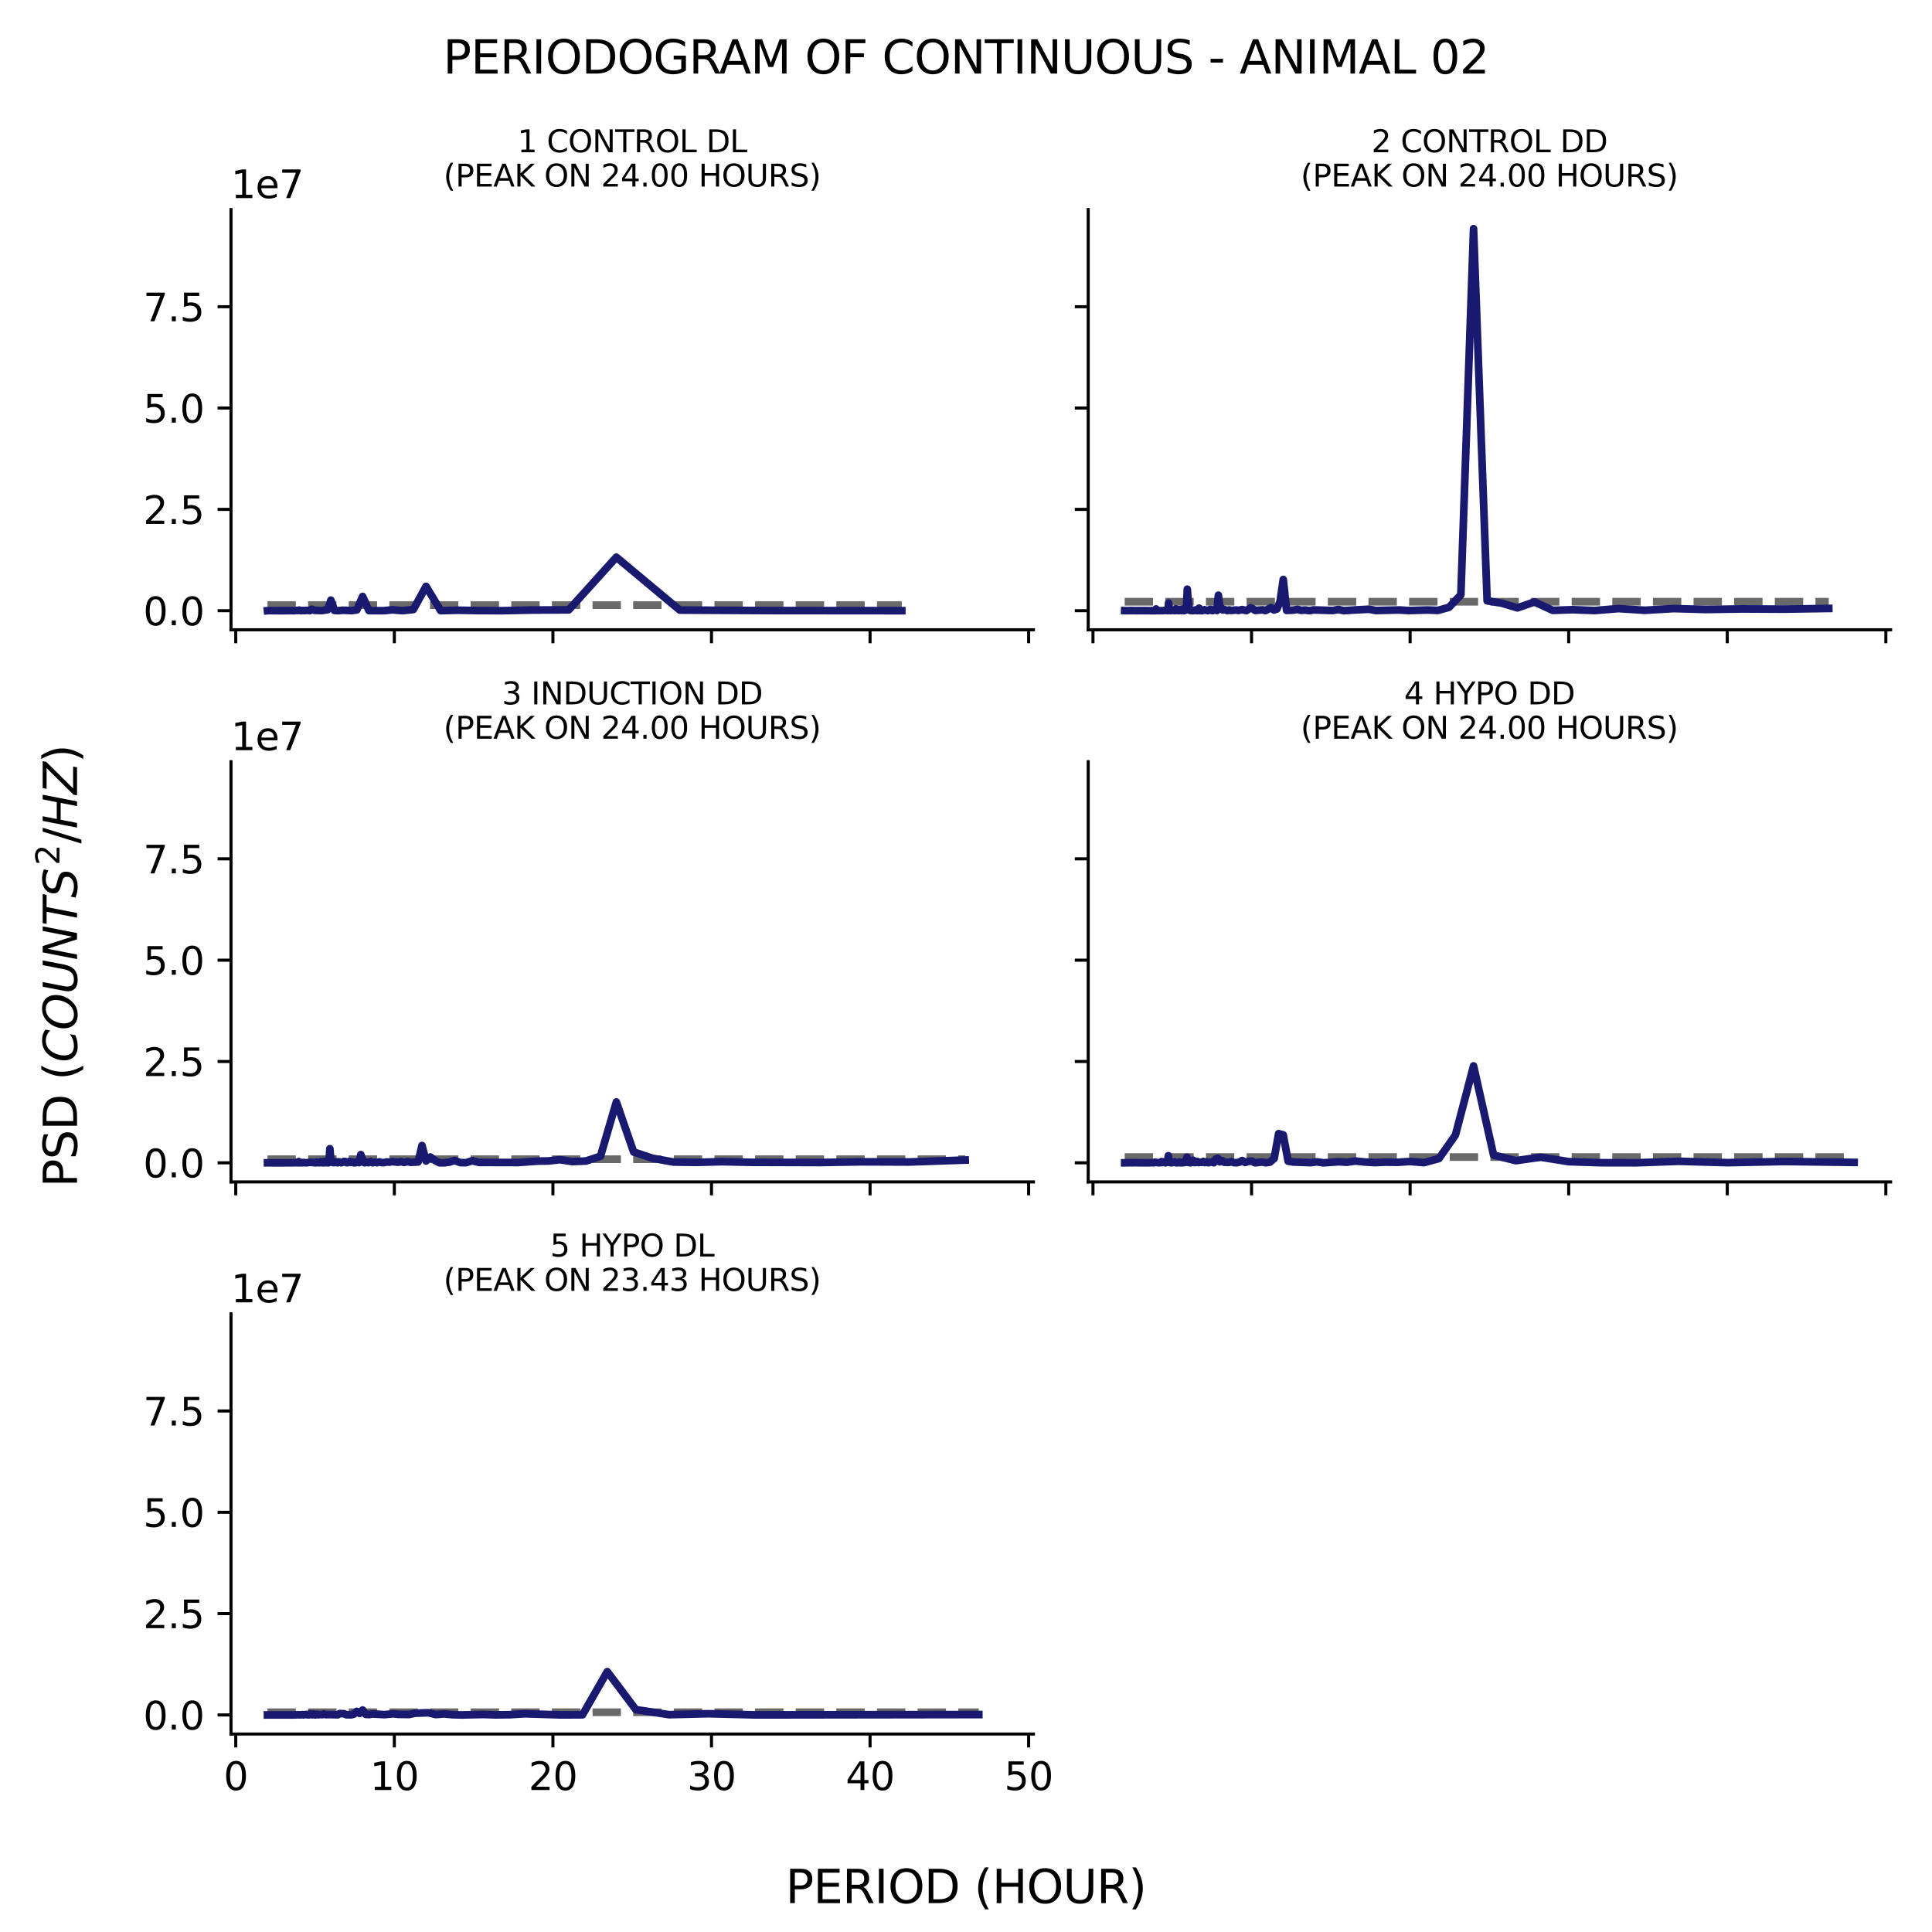 <?xml version="1.0" encoding="utf-8" standalone="no"?>
<!DOCTYPE svg PUBLIC "-//W3C//DTD SVG 1.1//EN"
  "http://www.w3.org/Graphics/SVG/1.1/DTD/svg11.dtd">
<svg xmlns:xlink="http://www.w3.org/1999/xlink" width="504pt" height="504pt" viewBox="0 0 504 504" xmlns="http://www.w3.org/2000/svg" version="1.1">
 <defs>
  <style type="text/css">*{stroke-linejoin: round; stroke-linecap: butt}</style>
 </defs>
 <g id="figure_1">
  <g id="patch_1">
   <path d="M 0 504 
L 504 504 
L 504 0 
L 0 0 
z
" style="fill: #ffffff"/>
  </g>
  <g id="axes_1">
   <g id="patch_2">
    <path d="M 60.262 164.293 
L 269.581 164.293 
L 269.581 54.672 
L 60.262 54.672 
z
" style="fill: #ffffff"/>
   </g>
   <g id="matplotlib.axis_1">
    <g id="xtick_1">
     <g id="line2d_1">
      <defs>
       <path id="m0ba30a0787" d="M 0 0 
L 0 3.5 
" style="stroke: #000000; stroke-width: 0.8"/>
      </defs>
      <g>
       <use xlink:href="#m0ba30a0787" x="61.503" y="164.293" style="stroke: #000000; stroke-width: 0.8"/>
      </g>
     </g>
    </g>
    <g id="xtick_2">
     <g id="line2d_2">
      <g>
       <use xlink:href="#m0ba30a0787" x="102.87" y="164.293" style="stroke: #000000; stroke-width: 0.8"/>
      </g>
     </g>
    </g>
    <g id="xtick_3">
     <g id="line2d_3">
      <g>
       <use xlink:href="#m0ba30a0787" x="144.238" y="164.293" style="stroke: #000000; stroke-width: 0.8"/>
      </g>
     </g>
    </g>
    <g id="xtick_4">
     <g id="line2d_4">
      <g>
       <use xlink:href="#m0ba30a0787" x="185.605" y="164.293" style="stroke: #000000; stroke-width: 0.8"/>
      </g>
     </g>
    </g>
    <g id="xtick_5">
     <g id="line2d_5">
      <g>
       <use xlink:href="#m0ba30a0787" x="226.973" y="164.293" style="stroke: #000000; stroke-width: 0.8"/>
      </g>
     </g>
    </g>
    <g id="xtick_6">
     <g id="line2d_6">
      <g>
       <use xlink:href="#m0ba30a0787" x="268.34" y="164.293" style="stroke: #000000; stroke-width: 0.8"/>
      </g>
     </g>
    </g>
   </g>
   <g id="matplotlib.axis_2">
    <g id="ytick_1">
     <g id="line2d_7">
      <defs>
       <path id="me304bc6a32" d="M 0 0 
L -3.5 0 
" style="stroke: #000000; stroke-width: 0.8"/>
      </defs>
      <g>
       <use xlink:href="#me304bc6a32" x="60.262" y="159.311" style="stroke: #000000; stroke-width: 0.8"/>
      </g>
     </g>
     <g id="text_1">
      <!-- 0.0 -->
      <g transform="translate(37.359 163.11) scale(0.1 -0.1)">
       <defs>
        <path id="DejaVuSans-30" d="M 2034 4250 
Q 1547 4250 1301 3770 
Q 1056 3291 1056 2328 
Q 1056 1369 1301 889 
Q 1547 409 2034 409 
Q 2525 409 2770 889 
Q 3016 1369 3016 2328 
Q 3016 3291 2770 3770 
Q 2525 4250 2034 4250 
z
M 2034 4750 
Q 2819 4750 3233 4129 
Q 3647 3509 3647 2328 
Q 3647 1150 3233 529 
Q 2819 -91 2034 -91 
Q 1250 -91 836 529 
Q 422 1150 422 2328 
Q 422 3509 836 4129 
Q 1250 4750 2034 4750 
z
" transform="scale(0.016)"/>
        <path id="DejaVuSans-2e" d="M 684 794 
L 1344 794 
L 1344 0 
L 684 0 
L 684 794 
z
" transform="scale(0.016)"/>
       </defs>
       <use xlink:href="#DejaVuSans-30"/>
       <use xlink:href="#DejaVuSans-2e" x="63.623"/>
       <use xlink:href="#DejaVuSans-30" x="95.41"/>
      </g>
     </g>
    </g>
    <g id="ytick_2">
     <g id="line2d_8">
      <g>
       <use xlink:href="#me304bc6a32" x="60.262" y="132.878" style="stroke: #000000; stroke-width: 0.8"/>
      </g>
     </g>
     <g id="text_2">
      <!-- 2.5 -->
      <g transform="translate(37.359 136.677) scale(0.1 -0.1)">
       <defs>
        <path id="DejaVuSans-32" d="M 1228 531 
L 3431 531 
L 3431 0 
L 469 0 
L 469 531 
Q 828 903 1448 1529 
Q 2069 2156 2228 2338 
Q 2531 2678 2651 2914 
Q 2772 3150 2772 3378 
Q 2772 3750 2511 3984 
Q 2250 4219 1831 4219 
Q 1534 4219 1204 4116 
Q 875 4013 500 3803 
L 500 4441 
Q 881 4594 1212 4672 
Q 1544 4750 1819 4750 
Q 2544 4750 2975 4387 
Q 3406 4025 3406 3419 
Q 3406 3131 3298 2873 
Q 3191 2616 2906 2266 
Q 2828 2175 2409 1742 
Q 1991 1309 1228 531 
z
" transform="scale(0.016)"/>
        <path id="DejaVuSans-35" d="M 691 4666 
L 3169 4666 
L 3169 4134 
L 1269 4134 
L 1269 2991 
Q 1406 3038 1543 3061 
Q 1681 3084 1819 3084 
Q 2600 3084 3056 2656 
Q 3513 2228 3513 1497 
Q 3513 744 3044 326 
Q 2575 -91 1722 -91 
Q 1428 -91 1123 -41 
Q 819 9 494 109 
L 494 744 
Q 775 591 1075 516 
Q 1375 441 1709 441 
Q 2250 441 2565 725 
Q 2881 1009 2881 1497 
Q 2881 1984 2565 2268 
Q 2250 2553 1709 2553 
Q 1456 2553 1204 2497 
Q 953 2441 691 2322 
L 691 4666 
z
" transform="scale(0.016)"/>
       </defs>
       <use xlink:href="#DejaVuSans-32"/>
       <use xlink:href="#DejaVuSans-2e" x="63.623"/>
       <use xlink:href="#DejaVuSans-35" x="95.41"/>
      </g>
     </g>
    </g>
    <g id="ytick_3">
     <g id="line2d_9">
      <g>
       <use xlink:href="#me304bc6a32" x="60.262" y="106.445" style="stroke: #000000; stroke-width: 0.8"/>
      </g>
     </g>
     <g id="text_3">
      <!-- 5.0 -->
      <g transform="translate(37.359 110.244) scale(0.1 -0.1)">
       <use xlink:href="#DejaVuSans-35"/>
       <use xlink:href="#DejaVuSans-2e" x="63.623"/>
       <use xlink:href="#DejaVuSans-30" x="95.41"/>
      </g>
     </g>
    </g>
    <g id="ytick_4">
     <g id="line2d_10">
      <g>
       <use xlink:href="#me304bc6a32" x="60.262" y="80.012" style="stroke: #000000; stroke-width: 0.8"/>
      </g>
     </g>
     <g id="text_4">
      <!-- 7.5 -->
      <g transform="translate(37.359 83.811) scale(0.1 -0.1)">
       <defs>
        <path id="DejaVuSans-37" d="M 525 4666 
L 3525 4666 
L 3525 4397 
L 1831 0 
L 1172 0 
L 2766 4134 
L 525 4134 
L 525 4666 
z
" transform="scale(0.016)"/>
       </defs>
       <use xlink:href="#DejaVuSans-37"/>
       <use xlink:href="#DejaVuSans-2e" x="63.623"/>
       <use xlink:href="#DejaVuSans-35" x="95.41"/>
      </g>
     </g>
    </g>
    <g id="text_5">
     <!-- 1e7 -->
     <g transform="translate(60.262 51.672) scale(0.1 -0.1)">
      <defs>
       <path id="DejaVuSans-31" d="M 794 531 
L 1825 531 
L 1825 4091 
L 703 3866 
L 703 4441 
L 1819 4666 
L 2450 4666 
L 2450 531 
L 3481 531 
L 3481 0 
L 794 0 
L 794 531 
z
" transform="scale(0.016)"/>
       <path id="DejaVuSans-65" d="M 3597 1894 
L 3597 1613 
L 953 1613 
Q 991 1019 1311 708 
Q 1631 397 2203 397 
Q 2534 397 2845 478 
Q 3156 559 3463 722 
L 3463 178 
Q 3153 47 2828 -22 
Q 2503 -91 2169 -91 
Q 1331 -91 842 396 
Q 353 884 353 1716 
Q 353 2575 817 3079 
Q 1281 3584 2069 3584 
Q 2775 3584 3186 3129 
Q 3597 2675 3597 1894 
z
M 3022 2063 
Q 3016 2534 2758 2815 
Q 2500 3097 2075 3097 
Q 1594 3097 1305 2825 
Q 1016 2553 972 2059 
L 3022 2063 
z
" transform="scale(0.016)"/>
      </defs>
      <use xlink:href="#DejaVuSans-31"/>
      <use xlink:href="#DejaVuSans-65" x="63.623"/>
      <use xlink:href="#DejaVuSans-37" x="125.146"/>
     </g>
    </g>
   </g>
   <g id="line2d_11">
    <path d="M 69.776 157.857 
L 235.246 157.857 
" clip-path="url(#p87c41f9b99)" style="fill: none; stroke-dasharray: 7.4,3.2; stroke-dashoffset: 0; stroke: #696969; stroke-width: 2"/>
   </g>
   <g id="line2d_12">
    <path d="M 235.246 159.31 
L 200.497 159.278 
L 177.332 159.153 
L 160.785 145.352 
L 148.375 159.092 
L 138.722 159.145 
L 131 159.308 
L 124.682 159.279 
L 119.417 159.189 
L 114.962 159.304 
L 111.144 152.958 
L 107.835 159 
L 104.939 159.305 
L 102.384 159.084 
L 100.113 159.307 
L 98.081 159.302 
L 96.252 159.286 
L 94.597 155.597 
L 93.093 159.105 
L 91.719 159.3 
L 90.46 159.227 
L 89.302 159.2 
L 88.233 159.303 
L 87.243 159.238 
L 86.323 156.565 
L 85.468 159.053 
L 84.669 159.171 
L 83.921 159.284 
L 83.221 159.274 
L 82.563 159.24 
L 81.943 159.206 
L 81.359 158.932 
L 80.808 159.304 
L 80.286 159.224 
L 79.792 159.252 
L 79.323 159.278 
L 78.877 159.272 
L 78.454 159.31 
L 78.05 159.151 
L 77.665 159.265 
L 77.298 159.235 
L 76.947 159.308 
L 76.611 159.308 
L 76.29 159.295 
L 75.982 159.293 
L 75.686 159.282 
L 75.402 159.305 
L 75.13 159.309 
L 74.868 159.31 
L 74.616 159.31 
L 74.373 159.31 
L 74.139 159.31 
L 73.913 159.31 
L 73.696 159.31 
L 73.485 159.31 
L 73.282 159.31 
L 73.086 159.306 
L 72.896 159.31 
L 72.712 159.308 
L 72.534 159.309 
L 72.362 159.309 
L 72.195 159.302 
L 72.033 159.307 
L 71.876 159.309 
L 71.723 159.306 
L 71.575 159.293 
L 71.431 159.282 
L 71.291 159.289 
L 71.155 159.308 
L 71.023 159.308 
L 70.895 159.299 
L 70.769 159.296 
L 70.647 159.308 
L 70.529 159.28 
L 70.413 159.303 
L 70.3 159.304 
L 70.19 159.294 
L 70.083 159.297 
L 69.978 159.288 
L 69.876 159.294 
L 69.776 159.305 
" clip-path="url(#p87c41f9b99)" style="fill: none; stroke: #191970; stroke-width: 2; stroke-linecap: square"/>
   </g>
   <g id="patch_3">
    <path d="M 60.262 164.293 
L 60.262 54.672 
" style="fill: none; stroke: #000000; stroke-width: 0.8; stroke-linejoin: miter; stroke-linecap: square"/>
   </g>
   <g id="patch_4">
    <path d="M 60.262 164.293 
L 269.581 164.293 
" style="fill: none; stroke: #000000; stroke-width: 0.8; stroke-linejoin: miter; stroke-linecap: square"/>
   </g>
   <g id="text_6">
    <!-- 1 CONTROL DL -->
    <g transform="translate(134.991 39.714) scale(0.08 -0.08)">
     <defs>
      <path id="DejaVuSans-20" transform="scale(0.016)"/>
      <path id="DejaVuSans-43" d="M 4122 4306 
L 4122 3641 
Q 3803 3938 3442 4084 
Q 3081 4231 2675 4231 
Q 1875 4231 1450 3742 
Q 1025 3253 1025 2328 
Q 1025 1406 1450 917 
Q 1875 428 2675 428 
Q 3081 428 3442 575 
Q 3803 722 4122 1019 
L 4122 359 
Q 3791 134 3420 21 
Q 3050 -91 2638 -91 
Q 1578 -91 968 557 
Q 359 1206 359 2328 
Q 359 3453 968 4101 
Q 1578 4750 2638 4750 
Q 3056 4750 3426 4639 
Q 3797 4528 4122 4306 
z
" transform="scale(0.016)"/>
      <path id="DejaVuSans-4f" d="M 2522 4238 
Q 1834 4238 1429 3725 
Q 1025 3213 1025 2328 
Q 1025 1447 1429 934 
Q 1834 422 2522 422 
Q 3209 422 3611 934 
Q 4013 1447 4013 2328 
Q 4013 3213 3611 3725 
Q 3209 4238 2522 4238 
z
M 2522 4750 
Q 3503 4750 4090 4092 
Q 4678 3434 4678 2328 
Q 4678 1225 4090 567 
Q 3503 -91 2522 -91 
Q 1538 -91 948 565 
Q 359 1222 359 2328 
Q 359 3434 948 4092 
Q 1538 4750 2522 4750 
z
" transform="scale(0.016)"/>
      <path id="DejaVuSans-4e" d="M 628 4666 
L 1478 4666 
L 3547 763 
L 3547 4666 
L 4159 4666 
L 4159 0 
L 3309 0 
L 1241 3903 
L 1241 0 
L 628 0 
L 628 4666 
z
" transform="scale(0.016)"/>
      <path id="DejaVuSans-54" d="M -19 4666 
L 3928 4666 
L 3928 4134 
L 2272 4134 
L 2272 0 
L 1638 0 
L 1638 4134 
L -19 4134 
L -19 4666 
z
" transform="scale(0.016)"/>
      <path id="DejaVuSans-52" d="M 2841 2188 
Q 3044 2119 3236 1894 
Q 3428 1669 3622 1275 
L 4263 0 
L 3584 0 
L 2988 1197 
Q 2756 1666 2539 1819 
Q 2322 1972 1947 1972 
L 1259 1972 
L 1259 0 
L 628 0 
L 628 4666 
L 2053 4666 
Q 2853 4666 3247 4331 
Q 3641 3997 3641 3322 
Q 3641 2881 3436 2590 
Q 3231 2300 2841 2188 
z
M 1259 4147 
L 1259 2491 
L 2053 2491 
Q 2509 2491 2742 2702 
Q 2975 2913 2975 3322 
Q 2975 3731 2742 3939 
Q 2509 4147 2053 4147 
L 1259 4147 
z
" transform="scale(0.016)"/>
      <path id="DejaVuSans-4c" d="M 628 4666 
L 1259 4666 
L 1259 531 
L 3531 531 
L 3531 0 
L 628 0 
L 628 4666 
z
" transform="scale(0.016)"/>
      <path id="DejaVuSans-44" d="M 1259 4147 
L 1259 519 
L 2022 519 
Q 2988 519 3436 956 
Q 3884 1394 3884 2338 
Q 3884 3275 3436 3711 
Q 2988 4147 2022 4147 
L 1259 4147 
z
M 628 4666 
L 1925 4666 
Q 3281 4666 3915 4102 
Q 4550 3538 4550 2338 
Q 4550 1131 3912 565 
Q 3275 0 1925 0 
L 628 0 
L 628 4666 
z
" transform="scale(0.016)"/>
     </defs>
     <use xlink:href="#DejaVuSans-31"/>
     <use xlink:href="#DejaVuSans-20" x="63.623"/>
     <use xlink:href="#DejaVuSans-43" x="95.41"/>
     <use xlink:href="#DejaVuSans-4f" x="165.234"/>
     <use xlink:href="#DejaVuSans-4e" x="243.945"/>
     <use xlink:href="#DejaVuSans-54" x="318.75"/>
     <use xlink:href="#DejaVuSans-52" x="379.834"/>
     <use xlink:href="#DejaVuSans-4f" x="449.316"/>
     <use xlink:href="#DejaVuSans-4c" x="528.027"/>
     <use xlink:href="#DejaVuSans-20" x="583.74"/>
     <use xlink:href="#DejaVuSans-44" x="615.527"/>
     <use xlink:href="#DejaVuSans-4c" x="692.529"/>
    </g>
    <!-- (PEAK ON 24.00 HOURS) -->
    <g transform="translate(115.692 48.672) scale(0.08 -0.08)">
     <defs>
      <path id="DejaVuSans-28" d="M 1984 4856 
Q 1566 4138 1362 3434 
Q 1159 2731 1159 2009 
Q 1159 1288 1364 580 
Q 1569 -128 1984 -844 
L 1484 -844 
Q 1016 -109 783 600 
Q 550 1309 550 2009 
Q 550 2706 781 3412 
Q 1013 4119 1484 4856 
L 1984 4856 
z
" transform="scale(0.016)"/>
      <path id="DejaVuSans-50" d="M 1259 4147 
L 1259 2394 
L 2053 2394 
Q 2494 2394 2734 2622 
Q 2975 2850 2975 3272 
Q 2975 3691 2734 3919 
Q 2494 4147 2053 4147 
L 1259 4147 
z
M 628 4666 
L 2053 4666 
Q 2838 4666 3239 4311 
Q 3641 3956 3641 3272 
Q 3641 2581 3239 2228 
Q 2838 1875 2053 1875 
L 1259 1875 
L 1259 0 
L 628 0 
L 628 4666 
z
" transform="scale(0.016)"/>
      <path id="DejaVuSans-45" d="M 628 4666 
L 3578 4666 
L 3578 4134 
L 1259 4134 
L 1259 2753 
L 3481 2753 
L 3481 2222 
L 1259 2222 
L 1259 531 
L 3634 531 
L 3634 0 
L 628 0 
L 628 4666 
z
" transform="scale(0.016)"/>
      <path id="DejaVuSans-41" d="M 2188 4044 
L 1331 1722 
L 3047 1722 
L 2188 4044 
z
M 1831 4666 
L 2547 4666 
L 4325 0 
L 3669 0 
L 3244 1197 
L 1141 1197 
L 716 0 
L 50 0 
L 1831 4666 
z
" transform="scale(0.016)"/>
      <path id="DejaVuSans-4b" d="M 628 4666 
L 1259 4666 
L 1259 2694 
L 3353 4666 
L 4166 4666 
L 1850 2491 
L 4331 0 
L 3500 0 
L 1259 2247 
L 1259 0 
L 628 0 
L 628 4666 
z
" transform="scale(0.016)"/>
      <path id="DejaVuSans-34" d="M 2419 4116 
L 825 1625 
L 2419 1625 
L 2419 4116 
z
M 2253 4666 
L 3047 4666 
L 3047 1625 
L 3713 1625 
L 3713 1100 
L 3047 1100 
L 3047 0 
L 2419 0 
L 2419 1100 
L 313 1100 
L 313 1709 
L 2253 4666 
z
" transform="scale(0.016)"/>
      <path id="DejaVuSans-48" d="M 628 4666 
L 1259 4666 
L 1259 2753 
L 3553 2753 
L 3553 4666 
L 4184 4666 
L 4184 0 
L 3553 0 
L 3553 2222 
L 1259 2222 
L 1259 0 
L 628 0 
L 628 4666 
z
" transform="scale(0.016)"/>
      <path id="DejaVuSans-55" d="M 556 4666 
L 1191 4666 
L 1191 1831 
Q 1191 1081 1462 751 
Q 1734 422 2344 422 
Q 2950 422 3222 751 
Q 3494 1081 3494 1831 
L 3494 4666 
L 4128 4666 
L 4128 1753 
Q 4128 841 3676 375 
Q 3225 -91 2344 -91 
Q 1459 -91 1007 375 
Q 556 841 556 1753 
L 556 4666 
z
" transform="scale(0.016)"/>
      <path id="DejaVuSans-53" d="M 3425 4513 
L 3425 3897 
Q 3066 4069 2747 4153 
Q 2428 4238 2131 4238 
Q 1616 4238 1336 4038 
Q 1056 3838 1056 3469 
Q 1056 3159 1242 3001 
Q 1428 2844 1947 2747 
L 2328 2669 
Q 3034 2534 3370 2195 
Q 3706 1856 3706 1288 
Q 3706 609 3251 259 
Q 2797 -91 1919 -91 
Q 1588 -91 1214 -16 
Q 841 59 441 206 
L 441 856 
Q 825 641 1194 531 
Q 1563 422 1919 422 
Q 2459 422 2753 634 
Q 3047 847 3047 1241 
Q 3047 1584 2836 1778 
Q 2625 1972 2144 2069 
L 1759 2144 
Q 1053 2284 737 2584 
Q 422 2884 422 3419 
Q 422 4038 858 4394 
Q 1294 4750 2059 4750 
Q 2388 4750 2728 4690 
Q 3069 4631 3425 4513 
z
" transform="scale(0.016)"/>
      <path id="DejaVuSans-29" d="M 513 4856 
L 1013 4856 
Q 1481 4119 1714 3412 
Q 1947 2706 1947 2009 
Q 1947 1309 1714 600 
Q 1481 -109 1013 -844 
L 513 -844 
Q 928 -128 1133 580 
Q 1338 1288 1338 2009 
Q 1338 2731 1133 3434 
Q 928 4138 513 4856 
z
" transform="scale(0.016)"/>
     </defs>
     <use xlink:href="#DejaVuSans-28"/>
     <use xlink:href="#DejaVuSans-50" x="39.014"/>
     <use xlink:href="#DejaVuSans-45" x="99.316"/>
     <use xlink:href="#DejaVuSans-41" x="162.5"/>
     <use xlink:href="#DejaVuSans-4b" x="230.908"/>
     <use xlink:href="#DejaVuSans-20" x="296.484"/>
     <use xlink:href="#DejaVuSans-4f" x="328.271"/>
     <use xlink:href="#DejaVuSans-4e" x="406.982"/>
     <use xlink:href="#DejaVuSans-20" x="481.787"/>
     <use xlink:href="#DejaVuSans-32" x="513.574"/>
     <use xlink:href="#DejaVuSans-34" x="577.197"/>
     <use xlink:href="#DejaVuSans-2e" x="640.82"/>
     <use xlink:href="#DejaVuSans-30" x="672.607"/>
     <use xlink:href="#DejaVuSans-30" x="736.23"/>
     <use xlink:href="#DejaVuSans-20" x="799.854"/>
     <use xlink:href="#DejaVuSans-48" x="831.641"/>
     <use xlink:href="#DejaVuSans-4f" x="906.836"/>
     <use xlink:href="#DejaVuSans-55" x="985.547"/>
     <use xlink:href="#DejaVuSans-52" x="1058.74"/>
     <use xlink:href="#DejaVuSans-53" x="1128.223"/>
     <use xlink:href="#DejaVuSans-29" x="1191.699"/>
    </g>
   </g>
  </g>
  <g id="axes_2">
   <g id="patch_5">
    <path d="M 283.881 164.293 
L 493.2 164.293 
L 493.2 54.672 
L 283.881 54.672 
z
" style="fill: #ffffff"/>
   </g>
   <g id="matplotlib.axis_3">
    <g id="xtick_7">
     <g id="line2d_13">
      <g>
       <use xlink:href="#m0ba30a0787" x="285.122" y="164.293" style="stroke: #000000; stroke-width: 0.8"/>
      </g>
     </g>
    </g>
    <g id="xtick_8">
     <g id="line2d_14">
      <g>
       <use xlink:href="#m0ba30a0787" x="326.489" y="164.293" style="stroke: #000000; stroke-width: 0.8"/>
      </g>
     </g>
    </g>
    <g id="xtick_9">
     <g id="line2d_15">
      <g>
       <use xlink:href="#m0ba30a0787" x="367.857" y="164.293" style="stroke: #000000; stroke-width: 0.8"/>
      </g>
     </g>
    </g>
    <g id="xtick_10">
     <g id="line2d_16">
      <g>
       <use xlink:href="#m0ba30a0787" x="409.224" y="164.293" style="stroke: #000000; stroke-width: 0.8"/>
      </g>
     </g>
    </g>
    <g id="xtick_11">
     <g id="line2d_17">
      <g>
       <use xlink:href="#m0ba30a0787" x="450.592" y="164.293" style="stroke: #000000; stroke-width: 0.8"/>
      </g>
     </g>
    </g>
    <g id="xtick_12">
     <g id="line2d_18">
      <g>
       <use xlink:href="#m0ba30a0787" x="491.959" y="164.293" style="stroke: #000000; stroke-width: 0.8"/>
      </g>
     </g>
    </g>
   </g>
   <g id="matplotlib.axis_4">
    <g id="ytick_5">
     <g id="line2d_19">
      <g>
       <use xlink:href="#me304bc6a32" x="283.881" y="159.311" style="stroke: #000000; stroke-width: 0.8"/>
      </g>
     </g>
    </g>
    <g id="ytick_6">
     <g id="line2d_20">
      <g>
       <use xlink:href="#me304bc6a32" x="283.881" y="132.878" style="stroke: #000000; stroke-width: 0.8"/>
      </g>
     </g>
    </g>
    <g id="ytick_7">
     <g id="line2d_21">
      <g>
       <use xlink:href="#me304bc6a32" x="283.881" y="106.445" style="stroke: #000000; stroke-width: 0.8"/>
      </g>
     </g>
    </g>
    <g id="ytick_8">
     <g id="line2d_22">
      <g>
       <use xlink:href="#me304bc6a32" x="283.881" y="80.012" style="stroke: #000000; stroke-width: 0.8"/>
      </g>
     </g>
    </g>
   </g>
   <g id="line2d_23">
    <path d="M 293.396 156.971 
L 477.067 156.971 
" clip-path="url(#p7b05400180)" style="fill: none; stroke-dasharray: 7.4,3.2; stroke-dashoffset: 0; stroke: #696969; stroke-width: 2"/>
   </g>
   <g id="line2d_24">
    <path d="M 477.067 158.725 
L 465.07 158.909 
L 454.485 158.852 
L 445.076 158.998 
L 436.657 158.757 
L 429.081 159.204 
L 422.225 158.76 
L 415.993 159.273 
L 410.303 159.049 
L 405.087 159.228 
L 400.289 157.031 
L 395.859 158.576 
L 391.758 157.351 
L 387.95 156.732 
L 384.404 59.655 
L 381.094 155.165 
L 377.998 158.438 
L 375.096 159.234 
L 372.37 159.133 
L 367.384 159.276 
L 365.099 159.125 
L 360.89 159.214 
L 358.947 159.268 
L 357.101 158.933 
L 353.674 159.106 
L 350.558 159.306 
L 349.104 158.991 
L 347.713 159.268 
L 342.705 159.106 
L 341.576 159.301 
L 340.491 159.139 
L 339.446 159.219 
L 338.44 158.953 
L 337.471 159.158 
L 335.634 159.234 
L 334.763 151.172 
L 333.922 156.92 
L 333.108 158.879 
L 332.322 159.12 
L 331.56 158.504 
L 330.109 159.29 
L 329.417 159.079 
L 327.463 159.248 
L 326.849 158.815 
L 326.253 158.573 
L 325.111 159.301 
L 324.03 159.013 
L 323.006 159.253 
L 322.514 159.122 
L 321.567 159.219 
L 321.112 159.242 
L 320.667 159.109 
L 320.234 159.293 
L 319.398 159.008 
L 318.995 159.108 
L 318.601 158.576 
L 318.216 158.398 
L 317.84 155.269 
L 317.472 159.266 
L 317.113 158.866 
L 316.761 158.985 
L 316.417 159.275 
L 316.081 159.265 
L 315.751 158.958 
L 315.113 159.3 
L 314.804 159.191 
L 314.501 159.213 
L 314.205 159.058 
L 313.629 159.304 
L 313.075 159.299 
L 312.806 158.653 
L 312.543 159.276 
L 312.284 159.299 
L 312.03 159.105 
L 311.781 159.121 
L 311.536 159.288 
L 310.829 159.299 
L 310.378 159.222 
L 310.158 158.21 
L 309.942 156.538 
L 309.73 153.699 
L 309.522 158.758 
L 309.115 159.244 
L 308.722 159.308 
L 308.53 158.878 
L 308.341 159.291 
L 307.793 159.016 
L 307.616 159.309 
L 307.269 159.029 
L 307.1 159.271 
L 306.934 159.255 
L 306.77 158.839 
L 306.608 159.239 
L 306.449 159.304 
L 305.986 159.129 
L 305.835 159.257 
L 305.542 159.131 
L 305.398 159.302 
L 305.116 159.194 
L 304.978 158.701 
L 304.842 157.308 
L 304.708 159.297 
L 304.189 159.242 
L 303.697 159.247 
L 303.461 159.303 
L 301.959 159.303 
L 301.669 159.24 
L 301.574 158.859 
L 301.389 159.308 
L 300.77 159.309 
L 295.405 159.289 
L 295.189 159.298 
L 295.016 159.256 
L 294.915 159.302 
L 294.531 159.289 
L 294.321 159.291 
L 294.064 159.305 
L 293.9 159.31 
L 293.396 159.295 
L 293.396 159.295 
" clip-path="url(#p7b05400180)" style="fill: none; stroke: #191970; stroke-width: 2; stroke-linecap: square"/>
   </g>
   <g id="patch_6">
    <path d="M 283.881 164.293 
L 283.881 54.672 
" style="fill: none; stroke: #000000; stroke-width: 0.8; stroke-linejoin: miter; stroke-linecap: square"/>
   </g>
   <g id="patch_7">
    <path d="M 283.881 164.293 
L 493.2 164.293 
" style="fill: none; stroke: #000000; stroke-width: 0.8; stroke-linejoin: miter; stroke-linecap: square"/>
   </g>
   <g id="text_7">
    <!-- 2 CONTROL DD -->
    <g transform="translate(357.759 39.714) scale(0.08 -0.08)">
     <use xlink:href="#DejaVuSans-32"/>
     <use xlink:href="#DejaVuSans-20" x="63.623"/>
     <use xlink:href="#DejaVuSans-43" x="95.41"/>
     <use xlink:href="#DejaVuSans-4f" x="165.234"/>
     <use xlink:href="#DejaVuSans-4e" x="243.945"/>
     <use xlink:href="#DejaVuSans-54" x="318.75"/>
     <use xlink:href="#DejaVuSans-52" x="379.834"/>
     <use xlink:href="#DejaVuSans-4f" x="449.316"/>
     <use xlink:href="#DejaVuSans-4c" x="528.027"/>
     <use xlink:href="#DejaVuSans-20" x="583.74"/>
     <use xlink:href="#DejaVuSans-44" x="615.527"/>
     <use xlink:href="#DejaVuSans-44" x="692.529"/>
    </g>
    <!-- (PEAK ON 24.00 HOURS) -->
    <g transform="translate(339.311 48.672) scale(0.08 -0.08)">
     <use xlink:href="#DejaVuSans-28"/>
     <use xlink:href="#DejaVuSans-50" x="39.014"/>
     <use xlink:href="#DejaVuSans-45" x="99.316"/>
     <use xlink:href="#DejaVuSans-41" x="162.5"/>
     <use xlink:href="#DejaVuSans-4b" x="230.908"/>
     <use xlink:href="#DejaVuSans-20" x="296.484"/>
     <use xlink:href="#DejaVuSans-4f" x="328.271"/>
     <use xlink:href="#DejaVuSans-4e" x="406.982"/>
     <use xlink:href="#DejaVuSans-20" x="481.787"/>
     <use xlink:href="#DejaVuSans-32" x="513.574"/>
     <use xlink:href="#DejaVuSans-34" x="577.197"/>
     <use xlink:href="#DejaVuSans-2e" x="640.82"/>
     <use xlink:href="#DejaVuSans-30" x="672.607"/>
     <use xlink:href="#DejaVuSans-30" x="736.23"/>
     <use xlink:href="#DejaVuSans-20" x="799.854"/>
     <use xlink:href="#DejaVuSans-48" x="831.641"/>
     <use xlink:href="#DejaVuSans-4f" x="906.836"/>
     <use xlink:href="#DejaVuSans-55" x="985.547"/>
     <use xlink:href="#DejaVuSans-52" x="1058.74"/>
     <use xlink:href="#DejaVuSans-53" x="1128.223"/>
     <use xlink:href="#DejaVuSans-29" x="1191.699"/>
    </g>
   </g>
  </g>
  <g id="axes_3">
   <g id="patch_8">
    <path d="M 60.262 308.327 
L 269.581 308.327 
L 269.581 198.705 
L 60.262 198.705 
z
" style="fill: #ffffff"/>
   </g>
   <g id="matplotlib.axis_5">
    <g id="xtick_13">
     <g id="line2d_25">
      <g>
       <use xlink:href="#m0ba30a0787" x="61.503" y="308.327" style="stroke: #000000; stroke-width: 0.8"/>
      </g>
     </g>
    </g>
    <g id="xtick_14">
     <g id="line2d_26">
      <g>
       <use xlink:href="#m0ba30a0787" x="102.87" y="308.327" style="stroke: #000000; stroke-width: 0.8"/>
      </g>
     </g>
    </g>
    <g id="xtick_15">
     <g id="line2d_27">
      <g>
       <use xlink:href="#m0ba30a0787" x="144.238" y="308.327" style="stroke: #000000; stroke-width: 0.8"/>
      </g>
     </g>
    </g>
    <g id="xtick_16">
     <g id="line2d_28">
      <g>
       <use xlink:href="#m0ba30a0787" x="185.605" y="308.327" style="stroke: #000000; stroke-width: 0.8"/>
      </g>
     </g>
    </g>
    <g id="xtick_17">
     <g id="line2d_29">
      <g>
       <use xlink:href="#m0ba30a0787" x="226.973" y="308.327" style="stroke: #000000; stroke-width: 0.8"/>
      </g>
     </g>
    </g>
    <g id="xtick_18">
     <g id="line2d_30">
      <g>
       <use xlink:href="#m0ba30a0787" x="268.34" y="308.327" style="stroke: #000000; stroke-width: 0.8"/>
      </g>
     </g>
    </g>
   </g>
   <g id="matplotlib.axis_6">
    <g id="ytick_9">
     <g id="line2d_31">
      <g>
       <use xlink:href="#me304bc6a32" x="60.262" y="303.344" style="stroke: #000000; stroke-width: 0.8"/>
      </g>
     </g>
     <g id="text_8">
      <!-- 0.0 -->
      <g transform="translate(37.359 307.143) scale(0.1 -0.1)">
       <use xlink:href="#DejaVuSans-30"/>
       <use xlink:href="#DejaVuSans-2e" x="63.623"/>
       <use xlink:href="#DejaVuSans-30" x="95.41"/>
      </g>
     </g>
    </g>
    <g id="ytick_10">
     <g id="line2d_32">
      <g>
       <use xlink:href="#me304bc6a32" x="60.262" y="276.911" style="stroke: #000000; stroke-width: 0.8"/>
      </g>
     </g>
     <g id="text_9">
      <!-- 2.5 -->
      <g transform="translate(37.359 280.71) scale(0.1 -0.1)">
       <use xlink:href="#DejaVuSans-32"/>
       <use xlink:href="#DejaVuSans-2e" x="63.623"/>
       <use xlink:href="#DejaVuSans-35" x="95.41"/>
      </g>
     </g>
    </g>
    <g id="ytick_11">
     <g id="line2d_33">
      <g>
       <use xlink:href="#me304bc6a32" x="60.262" y="250.478" style="stroke: #000000; stroke-width: 0.8"/>
      </g>
     </g>
     <g id="text_10">
      <!-- 5.0 -->
      <g transform="translate(37.359 254.277) scale(0.1 -0.1)">
       <use xlink:href="#DejaVuSans-35"/>
       <use xlink:href="#DejaVuSans-2e" x="63.623"/>
       <use xlink:href="#DejaVuSans-30" x="95.41"/>
      </g>
     </g>
    </g>
    <g id="ytick_12">
     <g id="line2d_34">
      <g>
       <use xlink:href="#me304bc6a32" x="60.262" y="224.045" style="stroke: #000000; stroke-width: 0.8"/>
      </g>
     </g>
     <g id="text_11">
      <!-- 7.5 -->
      <g transform="translate(37.359 227.845) scale(0.1 -0.1)">
       <use xlink:href="#DejaVuSans-37"/>
       <use xlink:href="#DejaVuSans-2e" x="63.623"/>
       <use xlink:href="#DejaVuSans-35" x="95.41"/>
      </g>
     </g>
    </g>
    <g id="text_12">
     <!-- 1e7 -->
     <g transform="translate(60.262 195.705) scale(0.1 -0.1)">
      <use xlink:href="#DejaVuSans-31"/>
      <use xlink:href="#DejaVuSans-65" x="63.623"/>
      <use xlink:href="#DejaVuSans-37" x="125.146"/>
     </g>
    </g>
   </g>
   <g id="line2d_35">
    <path d="M 69.776 302.403 
L 251.793 302.403 
" clip-path="url(#p7e2197d548)" style="fill: none; stroke-dasharray: 7.4,3.2; stroke-dashoffset: 0; stroke: #696969; stroke-width: 2"/>
   </g>
   <g id="line2d_36">
    <path d="M 251.793 302.625 
L 237.155 303.129 
L 224.609 303.082 
L 213.735 303.262 
L 195.825 303.207 
L 188.363 303.05 
L 181.686 303.222 
L 175.677 303.14 
L 170.24 302.159 
L 165.298 300.522 
L 160.785 287.477 
L 156.648 301.628 
L 152.842 302.873 
L 149.329 303.018 
L 146.076 302.528 
L 143.056 302.863 
L 140.244 302.898 
L 135.164 303.265 
L 124.933 303.238 
L 123.219 302.792 
L 121.595 303.312 
L 120.054 303.29 
L 118.59 302.729 
L 117.198 303.174 
L 115.872 303.336 
L 114.607 303.327 
L 113.4 302.672 
L 112.247 301.823 
L 111.144 302.868 
L 110.088 298.828 
L 109.076 303.119 
L 107.173 303.217 
L 106.277 303.033 
L 105.416 303.243 
L 104.588 303.044 
L 103.79 303.194 
L 102.279 303.024 
L 101.564 303.174 
L 100.873 303.124 
L 100.206 303.281 
L 99.561 303.294 
L 98.937 303.106 
L 98.333 303.312 
L 97.749 303.183 
L 97.182 303.328 
L 96.633 302.993 
L 96.101 303.303 
L 95.585 303.19 
L 95.084 303.33 
L 94.597 302.509 
L 94.124 301.204 
L 93.665 303.294 
L 93.218 303.012 
L 92.784 303.316 
L 92.361 303.336 
L 91.949 303.105 
L 91.549 303.253 
L 91.159 302.972 
L 90.778 303.281 
L 90.408 303.311 
L 90.047 303.005 
L 89.694 303 
L 89.35 303.238 
L 89.015 303.335 
L 88.687 303.142 
L 88.367 303.092 
L 88.055 303.331 
L 87.75 303.052 
L 87.452 303.26 
L 86.875 303.286 
L 86.323 302.898 
L 86.057 299.666 
L 85.795 303.298 
L 85.54 303.338 
L 85.289 303.181 
L 84.804 303.321 
L 84.568 302.989 
L 84.338 303.341 
L 83.89 303.307 
L 83.673 303.039 
L 83.46 303.311 
L 83.045 303.319 
L 82.646 303.148 
L 82.452 303.338 
L 81.891 303.307 
L 81.711 303.21 
L 81.359 303.265 
L 81.02 303.204 
L 79.771 303.343 
L 79.204 303.257 
L 78.934 303.343 
L 78.802 303.27 
L 78.544 303.314 
L 78.05 303.34 
L 77.931 303.015 
L 77.698 303.339 
L 77.471 303.305 
L 77.361 303.214 
L 77.143 303.314 
L 75.865 303.339 
L 73.396 303.344 
L 69.776 303.341 
L 69.776 303.341 
" clip-path="url(#p7e2197d548)" style="fill: none; stroke: #191970; stroke-width: 2; stroke-linecap: square"/>
   </g>
   <g id="patch_9">
    <path d="M 60.262 308.327 
L 60.262 198.705 
" style="fill: none; stroke: #000000; stroke-width: 0.8; stroke-linejoin: miter; stroke-linecap: square"/>
   </g>
   <g id="patch_10">
    <path d="M 60.262 308.327 
L 269.581 308.327 
" style="fill: none; stroke: #000000; stroke-width: 0.8; stroke-linejoin: miter; stroke-linecap: square"/>
   </g>
   <g id="text_13">
    <!-- 3 INDUCTION DD -->
    <g transform="translate(130.936 183.747) scale(0.08 -0.08)">
     <defs>
      <path id="DejaVuSans-33" d="M 2597 2516 
Q 3050 2419 3304 2112 
Q 3559 1806 3559 1356 
Q 3559 666 3084 287 
Q 2609 -91 1734 -91 
Q 1441 -91 1130 -33 
Q 819 25 488 141 
L 488 750 
Q 750 597 1062 519 
Q 1375 441 1716 441 
Q 2309 441 2620 675 
Q 2931 909 2931 1356 
Q 2931 1769 2642 2001 
Q 2353 2234 1838 2234 
L 1294 2234 
L 1294 2753 
L 1863 2753 
Q 2328 2753 2575 2939 
Q 2822 3125 2822 3475 
Q 2822 3834 2567 4026 
Q 2313 4219 1838 4219 
Q 1578 4219 1281 4162 
Q 984 4106 628 3988 
L 628 4550 
Q 988 4650 1302 4700 
Q 1616 4750 1894 4750 
Q 2613 4750 3031 4423 
Q 3450 4097 3450 3541 
Q 3450 3153 3228 2886 
Q 3006 2619 2597 2516 
z
" transform="scale(0.016)"/>
      <path id="DejaVuSans-49" d="M 628 4666 
L 1259 4666 
L 1259 0 
L 628 0 
L 628 4666 
z
" transform="scale(0.016)"/>
     </defs>
     <use xlink:href="#DejaVuSans-33"/>
     <use xlink:href="#DejaVuSans-20" x="63.623"/>
     <use xlink:href="#DejaVuSans-49" x="95.41"/>
     <use xlink:href="#DejaVuSans-4e" x="124.902"/>
     <use xlink:href="#DejaVuSans-44" x="199.707"/>
     <use xlink:href="#DejaVuSans-55" x="276.709"/>
     <use xlink:href="#DejaVuSans-43" x="349.902"/>
     <use xlink:href="#DejaVuSans-54" x="419.727"/>
     <use xlink:href="#DejaVuSans-49" x="480.811"/>
     <use xlink:href="#DejaVuSans-4f" x="510.303"/>
     <use xlink:href="#DejaVuSans-4e" x="589.014"/>
     <use xlink:href="#DejaVuSans-20" x="663.818"/>
     <use xlink:href="#DejaVuSans-44" x="695.605"/>
     <use xlink:href="#DejaVuSans-44" x="772.607"/>
    </g>
    <!-- (PEAK ON 24.00 HOURS) -->
    <g transform="translate(115.692 192.705) scale(0.08 -0.08)">
     <use xlink:href="#DejaVuSans-28"/>
     <use xlink:href="#DejaVuSans-50" x="39.014"/>
     <use xlink:href="#DejaVuSans-45" x="99.316"/>
     <use xlink:href="#DejaVuSans-41" x="162.5"/>
     <use xlink:href="#DejaVuSans-4b" x="230.908"/>
     <use xlink:href="#DejaVuSans-20" x="296.484"/>
     <use xlink:href="#DejaVuSans-4f" x="328.271"/>
     <use xlink:href="#DejaVuSans-4e" x="406.982"/>
     <use xlink:href="#DejaVuSans-20" x="481.787"/>
     <use xlink:href="#DejaVuSans-32" x="513.574"/>
     <use xlink:href="#DejaVuSans-34" x="577.197"/>
     <use xlink:href="#DejaVuSans-2e" x="640.82"/>
     <use xlink:href="#DejaVuSans-30" x="672.607"/>
     <use xlink:href="#DejaVuSans-30" x="736.23"/>
     <use xlink:href="#DejaVuSans-20" x="799.854"/>
     <use xlink:href="#DejaVuSans-48" x="831.641"/>
     <use xlink:href="#DejaVuSans-4f" x="906.836"/>
     <use xlink:href="#DejaVuSans-55" x="985.547"/>
     <use xlink:href="#DejaVuSans-52" x="1058.74"/>
     <use xlink:href="#DejaVuSans-53" x="1128.223"/>
     <use xlink:href="#DejaVuSans-29" x="1191.699"/>
    </g>
   </g>
  </g>
  <g id="axes_4">
   <g id="patch_11">
    <path d="M 283.881 308.327 
L 493.2 308.327 
L 493.2 198.705 
L 283.881 198.705 
z
" style="fill: #ffffff"/>
   </g>
   <g id="matplotlib.axis_7">
    <g id="xtick_19">
     <g id="line2d_37">
      <g>
       <use xlink:href="#m0ba30a0787" x="285.122" y="308.327" style="stroke: #000000; stroke-width: 0.8"/>
      </g>
     </g>
    </g>
    <g id="xtick_20">
     <g id="line2d_38">
      <g>
       <use xlink:href="#m0ba30a0787" x="326.489" y="308.327" style="stroke: #000000; stroke-width: 0.8"/>
      </g>
     </g>
    </g>
    <g id="xtick_21">
     <g id="line2d_39">
      <g>
       <use xlink:href="#m0ba30a0787" x="367.857" y="308.327" style="stroke: #000000; stroke-width: 0.8"/>
      </g>
     </g>
    </g>
    <g id="xtick_22">
     <g id="line2d_40">
      <g>
       <use xlink:href="#m0ba30a0787" x="409.224" y="308.327" style="stroke: #000000; stroke-width: 0.8"/>
      </g>
     </g>
    </g>
    <g id="xtick_23">
     <g id="line2d_41">
      <g>
       <use xlink:href="#m0ba30a0787" x="450.592" y="308.327" style="stroke: #000000; stroke-width: 0.8"/>
      </g>
     </g>
    </g>
    <g id="xtick_24">
     <g id="line2d_42">
      <g>
       <use xlink:href="#m0ba30a0787" x="491.959" y="308.327" style="stroke: #000000; stroke-width: 0.8"/>
      </g>
     </g>
    </g>
   </g>
   <g id="matplotlib.axis_8">
    <g id="ytick_13">
     <g id="line2d_43">
      <g>
       <use xlink:href="#me304bc6a32" x="283.881" y="303.344" style="stroke: #000000; stroke-width: 0.8"/>
      </g>
     </g>
    </g>
    <g id="ytick_14">
     <g id="line2d_44">
      <g>
       <use xlink:href="#me304bc6a32" x="283.881" y="276.911" style="stroke: #000000; stroke-width: 0.8"/>
      </g>
     </g>
    </g>
    <g id="ytick_15">
     <g id="line2d_45">
      <g>
       <use xlink:href="#me304bc6a32" x="283.881" y="250.478" style="stroke: #000000; stroke-width: 0.8"/>
      </g>
     </g>
    </g>
    <g id="ytick_16">
     <g id="line2d_46">
      <g>
       <use xlink:href="#me304bc6a32" x="283.881" y="224.045" style="stroke: #000000; stroke-width: 0.8"/>
      </g>
     </g>
    </g>
   </g>
   <g id="line2d_47">
    <path d="M 293.396 301.847 
L 483.685 301.847 
" clip-path="url(#p0ec07a62c1)" style="fill: none; stroke-dasharray: 7.4,3.2; stroke-dashoffset: 0; stroke: #696969; stroke-width: 2"/>
   </g>
   <g id="line2d_48">
    <path d="M 483.685 303.234 
L 465.634 303.001 
L 450.592 303.299 
L 437.863 302.945 
L 426.953 303.331 
L 417.498 303.313 
L 409.224 303.04 
L 401.924 301.871 
L 395.435 302.783 
L 389.629 301.322 
L 384.404 278.065 
L 379.676 296.106 
L 375.378 302.231 
L 371.454 303.298 
L 367.857 302.988 
L 364.547 303.208 
L 361.493 303.165 
L 358.664 303.28 
L 356.038 303.131 
L 353.592 302.881 
L 351.31 303.191 
L 349.175 303.071 
L 345.293 303.344 
L 343.523 303.096 
L 341.854 303.294 
L 337.376 303.138 
L 336.036 302.927 
L 334.763 296.056 
L 333.552 295.738 
L 332.399 302.205 
L 331.3 303.168 
L 330.25 303.323 
L 329.247 303.141 
L 327.37 303.333 
L 326.489 302.885 
L 325.645 302.968 
L 324.835 303.25 
L 324.056 302.748 
L 323.307 303.174 
L 322.587 303.323 
L 321.893 303.301 
L 321.224 303.03 
L 320.58 303.239 
L 319.357 303.187 
L 318.777 302.757 
L 318.216 303.088 
L 317.673 302.174 
L 317.148 302.382 
L 316.64 303.324 
L 316.148 303.104 
L 315.207 303.312 
L 314.758 303.1 
L 314.323 303.281 
L 313.899 302.981 
L 313.488 303.227 
L 313.089 303.192 
L 312.7 303.291 
L 312.322 302.99 
L 311.955 303.249 
L 311.597 303.278 
L 311.249 302.684 
L 310.909 303.213 
L 310.579 303.337 
L 310.257 302.722 
L 309.942 303.245 
L 309.636 301.872 
L 309.337 302.778 
L 309.045 303.269 
L 308.761 303.239 
L 308.482 303.343 
L 308.211 303.244 
L 307.945 303.333 
L 307.686 303.13 
L 307.185 303.339 
L 306.705 303.316 
L 306.473 303.108 
L 306.023 303.254 
L 305.806 303.173 
L 305.592 303.333 
L 305.384 303.189 
L 305.179 303.286 
L 304.978 302.837 
L 304.782 301.499 
L 304.589 303.193 
L 304.4 303.001 
L 304.215 303.278 
L 304.033 303.34 
L 303.854 303.198 
L 303.679 303.212 
L 303.508 303.084 
L 303.173 303.287 
L 303.011 303.02 
L 302.851 303.289 
L 302.24 303.33 
L 301.265 303.175 
L 301.007 303.335 
L 300.515 303.293 
L 300.165 303.326 
L 298.911 303.341 
L 295.573 303.306 
L 295.41 303.339 
L 294.761 303.289 
L 294.577 303.331 
L 294.401 303.289 
L 294.148 303.339 
L 293.681 303.307 
L 293.43 303.344 
L 293.396 303.344 
L 293.396 303.344 
" clip-path="url(#p0ec07a62c1)" style="fill: none; stroke: #191970; stroke-width: 2; stroke-linecap: square"/>
   </g>
   <g id="patch_12">
    <path d="M 283.881 308.327 
L 283.881 198.705 
" style="fill: none; stroke: #000000; stroke-width: 0.8; stroke-linejoin: miter; stroke-linecap: square"/>
   </g>
   <g id="patch_13">
    <path d="M 283.881 308.327 
L 493.2 308.327 
" style="fill: none; stroke: #000000; stroke-width: 0.8; stroke-linejoin: miter; stroke-linecap: square"/>
   </g>
   <g id="text_14">
    <!-- 4 HYPO DD -->
    <g transform="translate(366.281 183.747) scale(0.08 -0.08)">
     <defs>
      <path id="DejaVuSans-59" d="M -13 4666 
L 666 4666 
L 1959 2747 
L 3244 4666 
L 3922 4666 
L 2272 2222 
L 2272 0 
L 1638 0 
L 1638 2222 
L -13 4666 
z
" transform="scale(0.016)"/>
     </defs>
     <use xlink:href="#DejaVuSans-34"/>
     <use xlink:href="#DejaVuSans-20" x="63.623"/>
     <use xlink:href="#DejaVuSans-48" x="95.41"/>
     <use xlink:href="#DejaVuSans-59" x="170.605"/>
     <use xlink:href="#DejaVuSans-50" x="231.689"/>
     <use xlink:href="#DejaVuSans-4f" x="291.992"/>
     <use xlink:href="#DejaVuSans-20" x="370.703"/>
     <use xlink:href="#DejaVuSans-44" x="402.49"/>
     <use xlink:href="#DejaVuSans-44" x="479.492"/>
    </g>
    <!-- (PEAK ON 24.00 HOURS) -->
    <g transform="translate(339.311 192.705) scale(0.08 -0.08)">
     <use xlink:href="#DejaVuSans-28"/>
     <use xlink:href="#DejaVuSans-50" x="39.014"/>
     <use xlink:href="#DejaVuSans-45" x="99.316"/>
     <use xlink:href="#DejaVuSans-41" x="162.5"/>
     <use xlink:href="#DejaVuSans-4b" x="230.908"/>
     <use xlink:href="#DejaVuSans-20" x="296.484"/>
     <use xlink:href="#DejaVuSans-4f" x="328.271"/>
     <use xlink:href="#DejaVuSans-4e" x="406.982"/>
     <use xlink:href="#DejaVuSans-20" x="481.787"/>
     <use xlink:href="#DejaVuSans-32" x="513.574"/>
     <use xlink:href="#DejaVuSans-34" x="577.197"/>
     <use xlink:href="#DejaVuSans-2e" x="640.82"/>
     <use xlink:href="#DejaVuSans-30" x="672.607"/>
     <use xlink:href="#DejaVuSans-30" x="736.23"/>
     <use xlink:href="#DejaVuSans-20" x="799.854"/>
     <use xlink:href="#DejaVuSans-48" x="831.641"/>
     <use xlink:href="#DejaVuSans-4f" x="906.836"/>
     <use xlink:href="#DejaVuSans-55" x="985.547"/>
     <use xlink:href="#DejaVuSans-52" x="1058.74"/>
     <use xlink:href="#DejaVuSans-53" x="1128.223"/>
     <use xlink:href="#DejaVuSans-29" x="1191.699"/>
    </g>
   </g>
  </g>
  <g id="axes_5">
   <g id="patch_14">
    <path d="M 60.262 452.36 
L 269.581 452.36 
L 269.581 342.739 
L 60.262 342.739 
z
" style="fill: #ffffff"/>
   </g>
   <g id="matplotlib.axis_9">
    <g id="xtick_25">
     <g id="line2d_49">
      <g>
       <use xlink:href="#m0ba30a0787" x="61.503" y="452.36" style="stroke: #000000; stroke-width: 0.8"/>
      </g>
     </g>
     <g id="text_15">
      <!-- 0 -->
      <g transform="translate(58.322 466.958) scale(0.1 -0.1)">
       <use xlink:href="#DejaVuSans-30"/>
      </g>
     </g>
    </g>
    <g id="xtick_26">
     <g id="line2d_50">
      <g>
       <use xlink:href="#m0ba30a0787" x="102.87" y="452.36" style="stroke: #000000; stroke-width: 0.8"/>
      </g>
     </g>
     <g id="text_16">
      <!-- 10 -->
      <g transform="translate(96.508 466.958) scale(0.1 -0.1)">
       <use xlink:href="#DejaVuSans-31"/>
       <use xlink:href="#DejaVuSans-30" x="63.623"/>
      </g>
     </g>
    </g>
    <g id="xtick_27">
     <g id="line2d_51">
      <g>
       <use xlink:href="#m0ba30a0787" x="144.238" y="452.36" style="stroke: #000000; stroke-width: 0.8"/>
      </g>
     </g>
     <g id="text_17">
      <!-- 20 -->
      <g transform="translate(137.875 466.958) scale(0.1 -0.1)">
       <use xlink:href="#DejaVuSans-32"/>
       <use xlink:href="#DejaVuSans-30" x="63.623"/>
      </g>
     </g>
    </g>
    <g id="xtick_28">
     <g id="line2d_52">
      <g>
       <use xlink:href="#m0ba30a0787" x="185.605" y="452.36" style="stroke: #000000; stroke-width: 0.8"/>
      </g>
     </g>
     <g id="text_18">
      <!-- 30 -->
      <g transform="translate(179.243 466.958) scale(0.1 -0.1)">
       <use xlink:href="#DejaVuSans-33"/>
       <use xlink:href="#DejaVuSans-30" x="63.623"/>
      </g>
     </g>
    </g>
    <g id="xtick_29">
     <g id="line2d_53">
      <g>
       <use xlink:href="#m0ba30a0787" x="226.973" y="452.36" style="stroke: #000000; stroke-width: 0.8"/>
      </g>
     </g>
     <g id="text_19">
      <!-- 40 -->
      <g transform="translate(220.61 466.958) scale(0.1 -0.1)">
       <use xlink:href="#DejaVuSans-34"/>
       <use xlink:href="#DejaVuSans-30" x="63.623"/>
      </g>
     </g>
    </g>
    <g id="xtick_30">
     <g id="line2d_54">
      <g>
       <use xlink:href="#m0ba30a0787" x="268.34" y="452.36" style="stroke: #000000; stroke-width: 0.8"/>
      </g>
     </g>
     <g id="text_20">
      <!-- 50 -->
      <g transform="translate(261.977 466.958) scale(0.1 -0.1)">
       <use xlink:href="#DejaVuSans-35"/>
       <use xlink:href="#DejaVuSans-30" x="63.623"/>
      </g>
     </g>
    </g>
   </g>
   <g id="matplotlib.axis_10">
    <g id="ytick_17">
     <g id="line2d_55">
      <g>
       <use xlink:href="#me304bc6a32" x="60.262" y="447.377" style="stroke: #000000; stroke-width: 0.8"/>
      </g>
     </g>
     <g id="text_21">
      <!-- 0.0 -->
      <g transform="translate(37.359 451.176) scale(0.1 -0.1)">
       <use xlink:href="#DejaVuSans-30"/>
       <use xlink:href="#DejaVuSans-2e" x="63.623"/>
       <use xlink:href="#DejaVuSans-30" x="95.41"/>
      </g>
     </g>
    </g>
    <g id="ytick_18">
     <g id="line2d_56">
      <g>
       <use xlink:href="#me304bc6a32" x="60.262" y="420.944" style="stroke: #000000; stroke-width: 0.8"/>
      </g>
     </g>
     <g id="text_22">
      <!-- 2.5 -->
      <g transform="translate(37.359 424.744) scale(0.1 -0.1)">
       <use xlink:href="#DejaVuSans-32"/>
       <use xlink:href="#DejaVuSans-2e" x="63.623"/>
       <use xlink:href="#DejaVuSans-35" x="95.41"/>
      </g>
     </g>
    </g>
    <g id="ytick_19">
     <g id="line2d_57">
      <g>
       <use xlink:href="#me304bc6a32" x="60.262" y="394.512" style="stroke: #000000; stroke-width: 0.8"/>
      </g>
     </g>
     <g id="text_23">
      <!-- 5.0 -->
      <g transform="translate(37.359 398.311) scale(0.1 -0.1)">
       <use xlink:href="#DejaVuSans-35"/>
       <use xlink:href="#DejaVuSans-2e" x="63.623"/>
       <use xlink:href="#DejaVuSans-30" x="95.41"/>
      </g>
     </g>
    </g>
    <g id="ytick_20">
     <g id="line2d_58">
      <g>
       <use xlink:href="#me304bc6a32" x="60.262" y="368.079" style="stroke: #000000; stroke-width: 0.8"/>
      </g>
     </g>
     <g id="text_24">
      <!-- 7.5 -->
      <g transform="translate(37.359 371.878) scale(0.1 -0.1)">
       <use xlink:href="#DejaVuSans-37"/>
       <use xlink:href="#DejaVuSans-2e" x="63.623"/>
       <use xlink:href="#DejaVuSans-35" x="95.41"/>
      </g>
     </g>
    </g>
    <g id="text_25">
     <!-- 1e7 -->
     <g transform="translate(60.262 339.739) scale(0.1 -0.1)">
      <use xlink:href="#DejaVuSans-31"/>
      <use xlink:href="#DejaVuSans-65" x="63.623"/>
      <use xlink:href="#DejaVuSans-37" x="125.146"/>
     </g>
    </g>
   </g>
   <g id="line2d_59">
    <path d="M 69.776 446.671 
L 255.339 446.671 
" clip-path="url(#pbde565e52d)" style="fill: none; stroke-dasharray: 7.4,3.2; stroke-dashoffset: 0; stroke: #696969; stroke-width: 2"/>
   </g>
   <g id="line2d_60">
    <path d="M 255.339 447.276 
L 197.188 447.365 
L 184.853 447.057 
L 174.574 447.309 
L 165.876 445.988 
L 158.421 436.076 
L 151.96 447.336 
L 146.306 447.365 
L 136.884 447.075 
L 132.916 447.315 
L 129.346 447.359 
L 126.115 447.253 
L 120.497 447.373 
L 118.038 447.316 
L 115.777 447.1 
L 113.69 447.279 
L 111.757 446.808 
L 108.291 446.926 
L 106.731 447.26 
L 103.905 447.224 
L 102.62 447.081 
L 100.27 447.295 
L 97.21 447.115 
L 96.294 447.278 
L 95.424 447.23 
L 94.597 446.095 
L 93.809 446.975 
L 93.058 446.455 
L 92.341 447.144 
L 91.655 447.341 
L 90.372 447.325 
L 89.771 447.058 
L 88.64 447.016 
L 88.108 447.339 
L 86.63 447.291 
L 85.732 447.286 
L 84.897 447.292 
L 84.5 447.13 
L 84.117 447.3 
L 83.388 447.267 
L 83.04 447.331 
L 82.704 447.191 
L 82.378 447.359 
L 82.061 447.343 
L 81.755 447.131 
L 81.457 447.331 
L 81.168 447.262 
L 80.887 447.064 
L 80.614 447.356 
L 80.09 447.325 
L 79.839 447.251 
L 79.356 447.322 
L 79.124 447.365 
L 78.899 447.292 
L 78.464 447.349 
L 77.656 447.325 
L 76.749 447.37 
L 69.776 447.376 
L 69.776 447.376 
" clip-path="url(#pbde565e52d)" style="fill: none; stroke: #191970; stroke-width: 2; stroke-linecap: square"/>
   </g>
   <g id="patch_15">
    <path d="M 60.262 452.36 
L 60.262 342.739 
" style="fill: none; stroke: #000000; stroke-width: 0.8; stroke-linejoin: miter; stroke-linecap: square"/>
   </g>
   <g id="patch_16">
    <path d="M 60.262 452.36 
L 269.581 452.36 
" style="fill: none; stroke: #000000; stroke-width: 0.8; stroke-linejoin: miter; stroke-linecap: square"/>
   </g>
   <g id="text_26">
    <!-- 5 HYPO DL -->
    <g transform="translate(143.513 327.78) scale(0.08 -0.08)">
     <use xlink:href="#DejaVuSans-35"/>
     <use xlink:href="#DejaVuSans-20" x="63.623"/>
     <use xlink:href="#DejaVuSans-48" x="95.41"/>
     <use xlink:href="#DejaVuSans-59" x="170.605"/>
     <use xlink:href="#DejaVuSans-50" x="231.689"/>
     <use xlink:href="#DejaVuSans-4f" x="291.992"/>
     <use xlink:href="#DejaVuSans-20" x="370.703"/>
     <use xlink:href="#DejaVuSans-44" x="402.49"/>
     <use xlink:href="#DejaVuSans-4c" x="479.492"/>
    </g>
    <!-- (PEAK ON 23.43 HOURS) -->
    <g transform="translate(115.692 336.739) scale(0.08 -0.08)">
     <use xlink:href="#DejaVuSans-28"/>
     <use xlink:href="#DejaVuSans-50" x="39.014"/>
     <use xlink:href="#DejaVuSans-45" x="99.316"/>
     <use xlink:href="#DejaVuSans-41" x="162.5"/>
     <use xlink:href="#DejaVuSans-4b" x="230.908"/>
     <use xlink:href="#DejaVuSans-20" x="296.484"/>
     <use xlink:href="#DejaVuSans-4f" x="328.271"/>
     <use xlink:href="#DejaVuSans-4e" x="406.982"/>
     <use xlink:href="#DejaVuSans-20" x="481.787"/>
     <use xlink:href="#DejaVuSans-32" x="513.574"/>
     <use xlink:href="#DejaVuSans-33" x="577.197"/>
     <use xlink:href="#DejaVuSans-2e" x="640.82"/>
     <use xlink:href="#DejaVuSans-34" x="672.607"/>
     <use xlink:href="#DejaVuSans-33" x="736.23"/>
     <use xlink:href="#DejaVuSans-20" x="799.854"/>
     <use xlink:href="#DejaVuSans-48" x="831.641"/>
     <use xlink:href="#DejaVuSans-4f" x="906.836"/>
     <use xlink:href="#DejaVuSans-55" x="985.547"/>
     <use xlink:href="#DejaVuSans-52" x="1058.74"/>
     <use xlink:href="#DejaVuSans-53" x="1128.223"/>
     <use xlink:href="#DejaVuSans-29" x="1191.699"/>
    </g>
   </g>
  </g>
  <g id="axes_6"/>
  <g id="text_27">
   <!-- PSD $(COUNTS^{2}/HZ)$ -->
   <g transform="translate(20.184 309.72) rotate(-90) scale(0.12 -0.12)">
    <defs>
     <path id="DejaVuSans-Oblique-43" d="M 4447 4306 
L 4319 3641 
Q 4019 3944 3683 4091 
Q 3347 4238 2956 4238 
Q 2422 4238 2017 3981 
Q 1613 3725 1319 3200 
Q 1131 2863 1032 2486 
Q 934 2109 934 1728 
Q 934 1091 1264 756 
Q 1594 422 2222 422 
Q 2656 422 3056 561 
Q 3456 700 3834 978 
L 3688 231 
Q 3316 72 2936 -9 
Q 2556 -91 2175 -91 
Q 1278 -91 773 396 
Q 269 884 269 1753 
Q 269 2309 461 2846 
Q 653 3384 1013 3828 
Q 1394 4300 1883 4525 
Q 2372 4750 3022 4750 
Q 3422 4750 3780 4639 
Q 4138 4528 4447 4306 
z
" transform="scale(0.016)"/>
     <path id="DejaVuSans-Oblique-4f" d="M 2919 4238 
Q 2400 4238 2003 3986 
Q 1606 3734 1313 3219 
Q 1125 2891 1026 2522 
Q 928 2153 928 1778 
Q 928 1128 1239 775 
Q 1550 422 2119 422 
Q 2631 422 3032 676 
Q 3434 931 3719 1434 
Q 3909 1772 4009 2142 
Q 4109 2513 4109 2881 
Q 4109 3528 3796 3883 
Q 3484 4238 2919 4238 
z
M 2100 -91 
Q 1241 -91 748 418 
Q 256 928 256 1813 
Q 256 2319 448 2847 
Q 641 3375 978 3788 
Q 1375 4272 1862 4511 
Q 2350 4750 2938 4750 
Q 3794 4750 4287 4245 
Q 4781 3741 4781 2869 
Q 4781 2331 4593 1812 
Q 4406 1294 4056 872 
Q 3656 384 3173 146 
Q 2691 -91 2100 -91 
z
" transform="scale(0.016)"/>
     <path id="DejaVuSans-Oblique-55" d="M 991 4666 
L 1625 4666 
L 1075 1831 
Q 1041 1641 1027 1517 
Q 1013 1394 1013 1300 
Q 1013 869 1253 645 
Q 1494 422 1959 422 
Q 2563 422 2898 753 
Q 3234 1084 3378 1831 
L 3928 4666 
L 4563 4666 
L 4000 1753 
Q 3816 809 3300 359 
Q 2784 -91 1888 -91 
Q 1188 -91 780 261 
Q 372 613 372 1216 
Q 372 1325 387 1461 
Q 403 1597 434 1753 
L 991 4666 
z
" transform="scale(0.016)"/>
     <path id="DejaVuSans-Oblique-4e" d="M 1081 4666 
L 1931 4666 
L 3219 666 
L 4000 4666 
L 4616 4666 
L 3706 0 
L 2853 0 
L 1569 4025 
L 788 0 
L 172 0 
L 1081 4666 
z
" transform="scale(0.016)"/>
     <path id="DejaVuSans-Oblique-54" d="M 378 4666 
L 4325 4666 
L 4225 4134 
L 2559 4134 
L 1759 0 
L 1125 0 
L 1925 4134 
L 275 4134 
L 378 4666 
z
" transform="scale(0.016)"/>
     <path id="DejaVuSans-Oblique-53" d="M 3859 4513 
L 3738 3897 
Q 3422 4066 3111 4152 
Q 2800 4238 2509 4238 
Q 1944 4238 1609 3991 
Q 1275 3744 1275 3334 
Q 1275 3109 1398 2989 
Q 1522 2869 2034 2731 
L 2413 2638 
Q 3053 2472 3303 2217 
Q 3553 1963 3553 1503 
Q 3553 797 2998 353 
Q 2444 -91 1538 -91 
Q 1166 -91 791 -17 
Q 416 56 38 206 
L 166 856 
Q 513 641 861 531 
Q 1209 422 1556 422 
Q 2147 422 2503 684 
Q 2859 947 2859 1369 
Q 2859 1650 2717 1795 
Q 2575 1941 2106 2059 
L 1728 2156 
Q 1081 2325 845 2545 
Q 609 2766 609 3163 
Q 609 3859 1145 4304 
Q 1681 4750 2541 4750 
Q 2875 4750 3203 4690 
Q 3531 4631 3859 4513 
z
" transform="scale(0.016)"/>
     <path id="DejaVuSans-2f" d="M 1625 4666 
L 2156 4666 
L 531 -594 
L 0 -594 
L 1625 4666 
z
" transform="scale(0.016)"/>
     <path id="DejaVuSans-Oblique-48" d="M 1081 4666 
L 1716 4666 
L 1344 2753 
L 3634 2753 
L 4006 4666 
L 4641 4666 
L 3731 0 
L 3097 0 
L 3531 2222 
L 1241 2222 
L 806 0 
L 172 0 
L 1081 4666 
z
" transform="scale(0.016)"/>
     <path id="DejaVuSans-Oblique-5a" d="M 838 4666 
L 4500 4666 
L 4409 4184 
L 794 531 
L 3769 531 
L 3669 0 
L -141 0 
L -50 481 
L 3566 4134 
L 738 4134 
L 838 4666 
z
" transform="scale(0.016)"/>
    </defs>
    <use xlink:href="#DejaVuSans-50" transform="translate(0 0.766)"/>
    <use xlink:href="#DejaVuSans-53" transform="translate(60.303 0.766)"/>
    <use xlink:href="#DejaVuSans-44" transform="translate(123.779 0.766)"/>
    <use xlink:href="#DejaVuSans-20" transform="translate(200.781 0.766)"/>
    <use xlink:href="#DejaVuSans-28" transform="translate(232.568 0.766)"/>
    <use xlink:href="#DejaVuSans-Oblique-43" transform="translate(271.582 0.766)"/>
    <use xlink:href="#DejaVuSans-Oblique-4f" transform="translate(341.406 0.766)"/>
    <use xlink:href="#DejaVuSans-Oblique-55" transform="translate(420.117 0.766)"/>
    <use xlink:href="#DejaVuSans-Oblique-4e" transform="translate(493.311 0.766)"/>
    <use xlink:href="#DejaVuSans-Oblique-54" transform="translate(568.115 0.766)"/>
    <use xlink:href="#DejaVuSans-Oblique-53" transform="translate(629.199 0.766)"/>
    <use xlink:href="#DejaVuSans-32" transform="translate(699.876 39.047) scale(0.7)"/>
    <use xlink:href="#DejaVuSans-2f" transform="translate(747.147 0.766)"/>
    <use xlink:href="#DejaVuSans-Oblique-48" transform="translate(779.088 0.766)"/>
    <use xlink:href="#DejaVuSans-Oblique-5a" transform="translate(854.284 0.766)"/>
    <use xlink:href="#DejaVuSans-29" transform="translate(922.789 0.766)"/>
   </g>
  </g>
  <g id="text_28">
   <!-- PERIOD (HOUR) -->
   <g transform="translate(204.924 496.464) scale(0.12 -0.12)">
    <use xlink:href="#DejaVuSans-50"/>
    <use xlink:href="#DejaVuSans-45" x="60.303"/>
    <use xlink:href="#DejaVuSans-52" x="123.486"/>
    <use xlink:href="#DejaVuSans-49" x="192.969"/>
    <use xlink:href="#DejaVuSans-4f" x="222.461"/>
    <use xlink:href="#DejaVuSans-44" x="301.172"/>
    <use xlink:href="#DejaVuSans-20" x="378.174"/>
    <use xlink:href="#DejaVuSans-28" x="409.961"/>
    <use xlink:href="#DejaVuSans-48" x="448.975"/>
    <use xlink:href="#DejaVuSans-4f" x="524.17"/>
    <use xlink:href="#DejaVuSans-55" x="602.881"/>
    <use xlink:href="#DejaVuSans-52" x="676.074"/>
    <use xlink:href="#DejaVuSans-29" x="745.557"/>
   </g>
  </g>
  <g id="text_29">
   <!-- PERIODOGRAM OF CONTINUOUS - ANIMAL 02 -->
   <g transform="translate(115.591 19.198) scale(0.12 -0.12)">
    <defs>
     <path id="DejaVuSans-47" d="M 3809 666 
L 3809 1919 
L 2778 1919 
L 2778 2438 
L 4434 2438 
L 4434 434 
Q 4069 175 3628 42 
Q 3188 -91 2688 -91 
Q 1594 -91 976 548 
Q 359 1188 359 2328 
Q 359 3472 976 4111 
Q 1594 4750 2688 4750 
Q 3144 4750 3555 4637 
Q 3966 4525 4313 4306 
L 4313 3634 
Q 3963 3931 3569 4081 
Q 3175 4231 2741 4231 
Q 1884 4231 1454 3753 
Q 1025 3275 1025 2328 
Q 1025 1384 1454 906 
Q 1884 428 2741 428 
Q 3075 428 3337 486 
Q 3600 544 3809 666 
z
" transform="scale(0.016)"/>
     <path id="DejaVuSans-4d" d="M 628 4666 
L 1569 4666 
L 2759 1491 
L 3956 4666 
L 4897 4666 
L 4897 0 
L 4281 0 
L 4281 4097 
L 3078 897 
L 2444 897 
L 1241 4097 
L 1241 0 
L 628 0 
L 628 4666 
z
" transform="scale(0.016)"/>
     <path id="DejaVuSans-46" d="M 628 4666 
L 3309 4666 
L 3309 4134 
L 1259 4134 
L 1259 2759 
L 3109 2759 
L 3109 2228 
L 1259 2228 
L 1259 0 
L 628 0 
L 628 4666 
z
" transform="scale(0.016)"/>
     <path id="DejaVuSans-2d" d="M 313 2009 
L 1997 2009 
L 1997 1497 
L 313 1497 
L 313 2009 
z
" transform="scale(0.016)"/>
    </defs>
    <use xlink:href="#DejaVuSans-50"/>
    <use xlink:href="#DejaVuSans-45" x="60.303"/>
    <use xlink:href="#DejaVuSans-52" x="123.486"/>
    <use xlink:href="#DejaVuSans-49" x="192.969"/>
    <use xlink:href="#DejaVuSans-4f" x="222.461"/>
    <use xlink:href="#DejaVuSans-44" x="301.172"/>
    <use xlink:href="#DejaVuSans-4f" x="378.174"/>
    <use xlink:href="#DejaVuSans-47" x="456.885"/>
    <use xlink:href="#DejaVuSans-52" x="534.375"/>
    <use xlink:href="#DejaVuSans-41" x="599.857"/>
    <use xlink:href="#DejaVuSans-4d" x="668.266"/>
    <use xlink:href="#DejaVuSans-20" x="754.545"/>
    <use xlink:href="#DejaVuSans-4f" x="786.332"/>
    <use xlink:href="#DejaVuSans-46" x="865.043"/>
    <use xlink:href="#DejaVuSans-20" x="922.562"/>
    <use xlink:href="#DejaVuSans-43" x="954.35"/>
    <use xlink:href="#DejaVuSans-4f" x="1024.174"/>
    <use xlink:href="#DejaVuSans-4e" x="1102.885"/>
    <use xlink:href="#DejaVuSans-54" x="1177.689"/>
    <use xlink:href="#DejaVuSans-49" x="1238.773"/>
    <use xlink:href="#DejaVuSans-4e" x="1268.266"/>
    <use xlink:href="#DejaVuSans-55" x="1343.07"/>
    <use xlink:href="#DejaVuSans-4f" x="1416.264"/>
    <use xlink:href="#DejaVuSans-55" x="1494.975"/>
    <use xlink:href="#DejaVuSans-53" x="1568.168"/>
    <use xlink:href="#DejaVuSans-20" x="1631.645"/>
    <use xlink:href="#DejaVuSans-2d" x="1663.432"/>
    <use xlink:href="#DejaVuSans-20" x="1699.516"/>
    <use xlink:href="#DejaVuSans-41" x="1731.303"/>
    <use xlink:href="#DejaVuSans-4e" x="1799.711"/>
    <use xlink:href="#DejaVuSans-49" x="1874.516"/>
    <use xlink:href="#DejaVuSans-4d" x="1904.008"/>
    <use xlink:href="#DejaVuSans-41" x="1990.287"/>
    <use xlink:href="#DejaVuSans-4c" x="2058.695"/>
    <use xlink:href="#DejaVuSans-20" x="2114.408"/>
    <use xlink:href="#DejaVuSans-30" x="2146.195"/>
    <use xlink:href="#DejaVuSans-32" x="2209.818"/>
   </g>
  </g>
 </g>
 <defs>
  <clipPath id="p87c41f9b99">
   <rect x="60.262" y="54.672" width="209.319" height="109.621"/>
  </clipPath>
  <clipPath id="p7b05400180">
   <rect x="283.881" y="54.672" width="209.319" height="109.621"/>
  </clipPath>
  <clipPath id="p7e2197d548">
   <rect x="60.262" y="198.705" width="209.319" height="109.621"/>
  </clipPath>
  <clipPath id="p0ec07a62c1">
   <rect x="283.881" y="198.705" width="209.319" height="109.621"/>
  </clipPath>
  <clipPath id="pbde565e52d">
   <rect x="60.262" y="342.739" width="209.319" height="109.621"/>
  </clipPath>
 </defs>
</svg>
